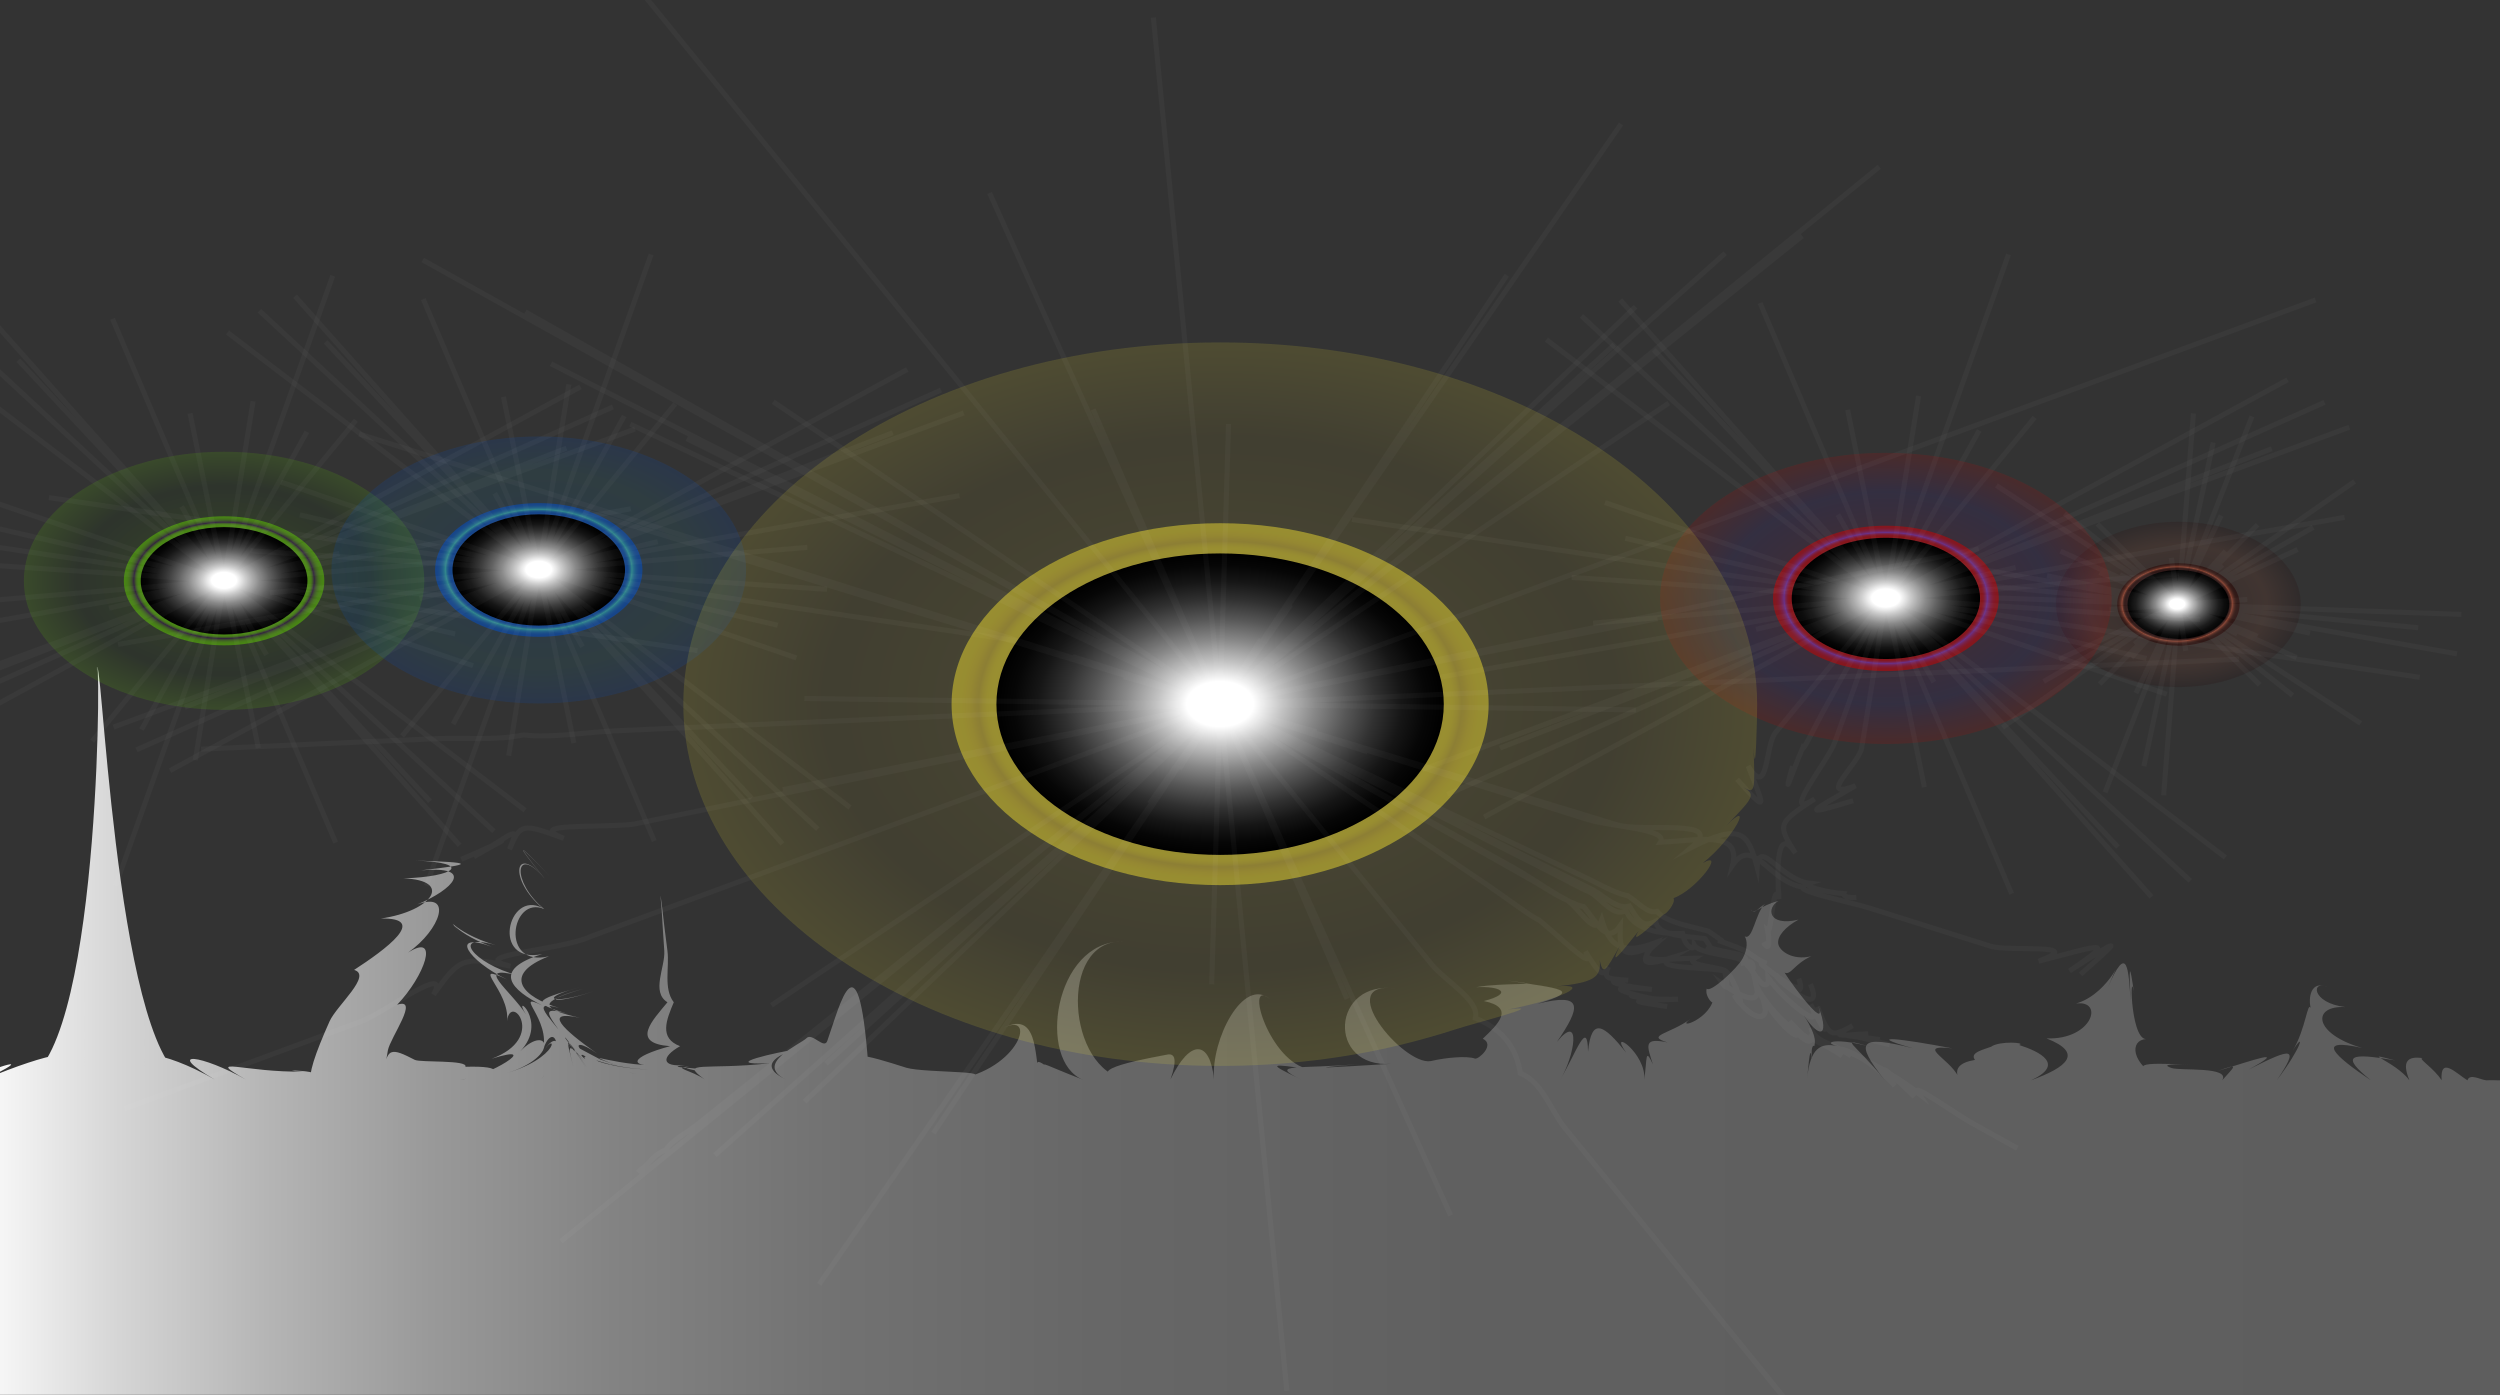<?xml version="1.0" encoding="utf-8"?>
<!-- Generator: Adobe Illustrator 16.0.0, SVG Export Plug-In . SVG Version: 6.00 Build 0)  -->
<!DOCTYPE svg PUBLIC "-//W3C//DTD SVG 1.1//EN" "http://www.w3.org/Graphics/SVG/1.1/DTD/svg11.dtd">
<svg version="1.1" id="Lager_1" xmlns="http://www.w3.org/2000/svg" xmlns:xlink="http://www.w3.org/1999/xlink" x="0px" y="0px"
	 width="984px" height="549px" viewBox="-276.5 -48.5 984 549" enable-background="new -276.5 -48.5 984 549" xml:space="preserve">
<rect x="-276.5" y="-48.5" width="984" height="549" fill="#333333" stroke="none"/>
<linearGradient id="SVGID_1_" gradientUnits="userSpaceOnUse" x1="-465.723" y1="35.764" x2="1129" y2="35.764" gradientTransform="matrix(0.625 0 0 -0.625 2.688 379.812)">
	<stop  offset="0" style="stop-color:#FFFFFF"/>
	<stop  offset="0.007" style="stop-color:#F9F9F9"/>
	<stop  offset="0.059" style="stop-color:#D5D5D5"/>
	<stop  offset="0.117" style="stop-color:#B5B5B5"/>
	<stop  offset="0.182" style="stop-color:#999999"/>
	<stop  offset="0.254" style="stop-color:#838383"/>
	<stop  offset="0.339" style="stop-color:#727272"/>
	<stop  offset="0.444" style="stop-color:#676767"/>
	<stop  offset="0.591" style="stop-color:#606060"/>
	<stop  offset="1" style="stop-color:#5E5E5E"/>
</linearGradient>
<path fill="url(#SVGID_1_)" d="M708.312,500.825h-996.702c0,0,0-63.528,0-99.771c0-7.276,0-13.434,0-17.771
	c0.831-4.758,10.174-11.824,0-6.927c10.174-4.897,27.617-10.494,5.814,0c24.398-10.494,46.513-15.042,16.819,0
	c29.693-15.042,28.966-181.07,27.202-160.5c1.765-20.57,6.956,147.067,34.988,160.57c-28.032-13.503-8.929-11.964,11.628,0
	c-20.558-11.964-4.88-9.655,12.251,0c-17.027-9.655-0.312-2.658,22.841-3.148c-15.054-0.63,12.147-1.05,3.322,3.148
	c-2.18-0.84,1.142-10.425,6.749-22.948c2.803-6.228,16.923-18.121,9.655-20.221c12.355-8.046,29.59-20.64,10.486-20.22
	c20.454-2.938,28.655-15.112,8.929-15.812c20.453-0.63,27.513-6.157,4.879-6.997c22.841,0.7,23.672,1.399,1.973,3.848
	c21.699-1.959,12.77,7.556-1.454,13.433c14.224-5.317,9.344,9.865-3.634,18.961c12.771-8.187,6.541,9.306-4.256,20.5
	c9.137-3.079-2.699,12.873-3.634,17.98s-1.454,9.166-1.454,11.475c0.104-6.856,0.935-9.935,2.803-10.704
	c1.869-0.771,4.879,0.699,9.24,2.938c2.181,1.119,21.076-0.07,19.934,2.729c15.574-0.49,14.847,2.868-1.869,5.037
	c10.382-0.77,33.224-14.833,12.147-8.186c22.114-8.116,7.372-26.377,6.125-14.833c1.246-11.964-15.366-23.648,0-16.372
	c-15.47-7.416-22.945-19.03-6.125-12.943c-17.027-6.297-17.858-13.993-12.251-4.478c-5.607-9.586-4.257-1.47,13.912,3.918
	c-17.961-5.248-9.24,7.137,8.721,11.894c-17.857-4.478-2.907,5.737,3.218,15.393c-6.125-9.515,9.24,2.519-2.387,14.553
	c11.524-11.894,16.819,3.148-8.306,9.376c25.852-6.577,22.737-20.011,16.3-7.207c6.437-12.804,11.42-4.338,0.311,8.815
	c11.005-13.083,4.257-23.578,0.624-11.124c3.53-12.523-12.251-23.788,0-17.911c-12.251-6.087-20.454-13.993-0.208-20.29
	c-20.246,4.128-13.601-25.327,0-18.191c-13.393-11.404-10.798-25.537,0.831-11.754c-11.524-14.273-11.005-14.553,2.076-0.839
	c-13.185-13.713-13.705-13.293-1.972,0.979c-11.732-13.783-13.29,1.33-0.104,12.104c-13.186-5.737-17.546,23.368,1.869,18.541
	c-18.999,7.416-10.07,16.162,3.945,20.359c-14.016-3.987-0.208,6.228,6.126,17.422c-6.333-11.194-1.765-2.449,8.409,9.935
	c-10.278-12.384-15.573-21.969-9.655-10.845c-5.918-11.054-15.573-18.4-1.558-14.202c-14.016-4.338-13.705-5.248,4.672-10.425
	c-17.961,4.827-9.863,7.346,9.032,0.35c-18.896,6.927-25.748,5.178-7.683,0.279c-18.376,5.317-16.3,7.837-1.039,11.404
	c-15.158-3.357-6.645,4.688,6.645,13.993c-13.29-9.305-8.41,3.079,15.47,8.116c-23.983-5.037-27.824-15.252-19.623-2.799
	c-8.202-12.384-8.618-13.293-5.191-0.21c-3.427-13.153-0.831-6.297,12.043,5.107c-12.875-11.404-15.054-17.351-7.268-4.897
	c-7.787-12.523-6.229-8.605,11.939,0.07c-18.065-8.676-9.552,0.909,16.612,1.05c-26.372-0.141-35.3-11.055-20.454-0.7
	c-14.847-10.354-12.77-3.358,7.683,4.478c-20.453-7.836-21.803-13.013-2.388-5.037c-19.208-7.906-0.104,0.909,20.349-0.63
	c-19.208,1.47-15.885-3.288-0.415-7.416c-15.782-1.189-6.957-10.075-1.039-17.281c-6.541-4.059-0.83-13.783-1.246-20.221
	c-0.415-6.437-0.83-12.243-1.038-16.161c-0.312-3.988-0.52-6.087-0.52-5.248c0-0.839,0.416,1.26,0.831,5.248
	c0.416,3.987,1.143,9.725,1.973,16.161c0.831,6.438-1.661,14.833,2.492,20.221c-2.907,6.927-5.918,14.133,2.491,17.281
	c-7.683,4.338-7.267,8.326,1.973,7.416c-7.891,1.05,2.18,0.84,5.918,1.68c1.869,0.839,6.229,2.099,10.901,3.428
	c-9.136-2.658-20.246-3.777-15.158-4.548c-7.164,0.561,0.83,1.399,6.125,5.178c-5.295-3.848-5.295-4.758-0.519-5.037
	c4.464-0.28,13.289,0,26.06-1.399c-21.491,0.909,4.36-4.618,10.278-5.457c-4.153,1.119-16.819,5.736-3.842,11.894
	c-12.978-6.227,5.71-13.923,7.995-16.302s6.956,4.617,8.202,1.05c4.879-13.573,12.666-46.667,16.508,15.252
	c-7.787-7.066-7.891-9.445-4.153-9.445s11.212,2.379,18.688,4.758c7.683,2.309,42.983,0.909,18.792,4.758
	c26.267-3.778,33.224-28.267,18.48-19.87c14.847-8.396,13.082,10.145,15.366,19.87c-2.18-9.726-2.076-8.886,9.033-0.35
	c-11.109-8.536-10.486-6.787,7.995,0.35c-18.273-7.207-11.524-54.573,15.47-54.434c-25.437-0.56-21.803,50.936,1.765,54.293
	c-22.633-3.357,12.147-8.955,15.573-9.725c3.323-0.77,4.361,1.679,1.558,9.725c7.787-16.161,15.574-15.532,17.131,0
	c-1.246-15.532,11.524-40.72,22.114-31.554c-10.59-9.166-0.312,25.257,15.677,27.566c-15.989-2.239-17.131-2.589-3.426,4.058
	c-13.705-6.576-0.312-3.988,22.737-6.157c-22.945,2.1-13.913,1.54,12.874-0.069c-25.852,2.028-23.879-33.443,1.973-29.596
	c-25.853-3.778,2.491,30.295,13.289,28.546c3.322-0.77,6.749-1.26,9.863-1.469c3.011-0.21,6.021-0.141,7.683,0.489
	c1.557,0.21,7.891-5.527,3.011-7.836c5.918-5.667,12.979-12.244,0.415-14.833c12.044-3.148,6.334-5.947-3.01-5.457
	c11.212-2.029,30.316-0.42,12.458-2.589c20.868,3.219,29.797,3.639,11.524,9.166c18.792-4.758,17.027,1.469,7.787,14.972
	c9.655-11.894,7.164,5.317,1.246,14.973c6.333-10.564,10.797-24.558,11.005-11.124c1.35-13.923,6.229-10.635,15.055,0.42
	c-7.476-10.425,8.098,0.21,7.06,10.704c1.245-9.095,0.312-12.663,3.427-6.156c-2.492-7.627-3.738-10.635,5.813-8.606
	c-9.032-2.729,0.831-3.288,8.93-9.235c-6.542,4.618,9.031,0.07,9.344-9.725c1.66,7.066-4.05,1.189-2.907-2.239
	c1.35,1.89,12.044-7.976,14.119-11.824c2.077-3.848,1.869-7.137,0.831-8.745c3.219,1.749,4.153-9.306,7.994-12.734
	c-3.219,1.89-3.945,4.269-5.606,2.169c1.35,2.31,3.427-1.539,10.901-3.358c-4.776,2.589-4.257,10.215,7.892,7.347
	c-5.296,2.868-8.411,6.577-7.995,9.445c0.416,2.938,5.71,6.717,12.978,4.968c-6.853,3.148-7.89,7.556-10.486,6.437
	c4.153,6.577,18.17,24.768,12.563,11.335c5.606,13.573,1.765,15.742-5.191,5.177c7.061,10.774,3.529,12.034,4.672,12.314
	c-1.143-0.28-1.661,0.14-1.246,7.486c-0.415-7.347-0.83-6.577-1.972,6.017c1.142-12.733,5.294-14.902,12.251-13.363
	c-6.853-1.539-0.728-3.568,13.081,0.35c-13.704-3.918-7.06-2.379,5.295,13.014c-12.251-15.393-10.07-17.911,11.213-12.523
	c-20.35-5.737-4.465-3.778,15.366,0c-15.989-1.749,1.35,5.107,2.804,12.594c-2.389-4.618,0-6.997,6.125-8.046
	c-2.284-2.938,3.529-4.059,6.333-5.178c3.322-2.449,14.328-1.609,11.005-0.7c8.306,2.659,18.272,7.696,4.673,13.924
	c14.017-5.107,21.075-10.635,6.125-16.512c18.065,0.699,22.842-15.253,11.629-13.714c14.535-4.268,19.726-24.138,12.562-6.366
	c7.683-17.842,8.098-7.276,8.928,5.667c-0.623-13.153-0.623-17.771,1.559-1.89c-1.974-15.182-1.974,16.232,4.463,16.582
	c-6.332,0.35-6.332,9.655,6.542,16.232c-12.667-6.647-10.175-7.066,11.108-6.157c-9.862-0.42-10.901,0.21-7.475,1.329
	c3.426,1.12,23.257-0.699,19.83,4.828c4.776-5.458,7.268-6.997-1.869-3.639c13.912-4.197,28.551-9.585,12.355-0.63
	c17.338-8.815,20.037-9.095,11.006,4.269c9.966-13.153,11.316-19.801,6.229-11.614c5.19-8.466,5.918-20.011,7.164-16.722
	c-1.039-3.709-0.208-11.614,6.853-8.187c-6.749-3.498-6.957,6.087,6.852,7.696c-13.394-0.77-12.874,10.495,6.541,16.092
	c-18.999-4.268-10.798,3.219,3.426,12.734c-12.459-10.075-8.098-10.915,9.553-7.836c-14.95-3.919,0,0.279,5.605,7.836
	c-3.114-7.557-0.726-9.586,5.191-8.746c-2.18,0,4.465,3.918,7.476,8.746c-0.312-4.828,1.038-5.527,3.115-4.688
	c2.075,0.839,4.775,3.288,7.06,4.688c0.83-2.869,5.295-0.141,7.475,0c1.869-0.141,3.53,0,4.568,0s1.558,0,1.558,0V500.825
	L708.312,500.825z"/>
<g>
	<line fill="none" x1="580.921" y1="189.409" x2="563.479" y2="200.534"/>
	<ellipse fill="none" cx="580.921" cy="189.409" rx="20.038" ry="13.573"/>
	<ellipse fill="none" cx="580.921" cy="189.409" rx="24.087" ry="16.232"/>
	<polyline fill="none" points="580.921,189.409 608.02,187.45 580.921,189.409 553.824,191.368 580.921,189.409 583.828,207.67 
		580.921,189.409 578.118,171.079 580.921,189.409 692.324,193.328 580.921,189.409 469.623,185.421 580.921,189.409 
		575.107,264.552 580.921,189.409 586.84,114.197 580.921,189.409 690.559,208.86 580.921,189.409 471.388,169.889 580.921,189.409 
		552.059,263.363 580.921,189.409 609.888,115.386 580.921,189.409 585.905,188.15 580.921,189.409 576.042,190.599 
		580.921,189.409 582.79,192.698 580.921,189.409 579.156,186.051 580.921,189.409 633.975,159.044 580.921,189.409 
		527.868,219.705 580.921,189.409 625.877,225.231 580.921,189.409 536.069,153.587 580.921,189.409 612.068,201.933 
		580.921,189.409 549.878,176.815 580.921,189.409 562.441,210.329 580.921,189.409 599.506,168.42 580.921,189.409 
		604.386,178.495 580.921,189.409 557.457,200.254 580.921,189.409 597.118,205.222 580.921,189.409 564.828,173.527 
		580.921,189.409 632.729,200.744 580.921,189.409 529.218,178.075 580.921,189.409 564.206,224.322 580.921,189.409 
		597.741,154.427 580.921,189.409 627.435,210.329 580.921,189.409 534.513,168.42 580.921,189.409 549.878,220.754 
		580.921,189.409 612.068,158.065 580.921,189.409 652.664,236.216 580.921,189.409 509.283,142.603 580.921,189.409 
		511.672,237.825 580.921,189.409 650.275,140.993 580.921,189.409 604.073,201.094 580.921,189.409 557.873,177.655 
		580.921,189.409 563.688,205.012 580.921,189.409 598.26,173.807 580.921,189.409 596.911,180.314 580.921,189.409 
		565.037,198.505 580.921,189.409 594.419,200.114 580.921,189.409 567.528,178.635 580.921,189.409 627.85,167.79 580.921,189.409 
		533.994,210.959 580.921,189.409 612.899,221.034 580.921,189.409 549.048,157.715 580.921,189.409 675.297,198.575 
		580.921,189.409 486.65,180.174 580.921,189.409 567.32,253.078 580.921,189.409 594.626,125.671 580.921,189.409 595.041,195.706 
		580.921,189.409 566.905,183.042 580.921,189.409 571.577,198.925 580.921,189.409 590.369,179.894 	"/>
	
		<radialGradient id="SVGID_2_" cx="-915.889" cy="-664.837" r="126.964" gradientTransform="matrix(0.38 0 0 -0.256 928.476 19.07)" gradientUnits="userSpaceOnUse">
		<stop  offset="0" style="stop-color:#230000"/>
		<stop  offset="0.73" style="stop-color:#93432A"/>
		<stop  offset="1" style="stop-color:#230000"/>
	</radialGradient>
	<ellipse opacity="0.15" fill="url(#SVGID_2_)" enable-background="new    " cx="580.921" cy="189.409" rx="48.174" ry="32.534"/>
	
		<radialGradient id="SVGID_3_" cx="-915.889" cy="-664.707" r="63.462" gradientTransform="matrix(0.38 0 0 -0.256 928.476 19.07)" gradientUnits="userSpaceOnUse">
		<stop  offset="0.15" style="stop-color:#FFFFFF"/>
		<stop  offset="0.211" style="stop-color:#E2D1D2"/>
		<stop  offset="0.292" style="stop-color:#BF9A9C"/>
		<stop  offset="0.361" style="stop-color:#A67276"/>
		<stop  offset="0.416" style="stop-color:#975A5E"/>
		<stop  offset="0.45" style="stop-color:#915155"/>
		<stop  offset="0.555" style="stop-color:#6C3638"/>
		<stop  offset="0.684" style="stop-color:#44191A"/>
		<stop  offset="0.787" style="stop-color:#2C0707"/>
		<stop  offset="0.85" style="stop-color:#230000"/>
		<stop  offset="0.857" style="stop-color:#270201"/>
		<stop  offset="0.865" style="stop-color:#340805"/>
		<stop  offset="0.872" style="stop-color:#48120B"/>
		<stop  offset="0.88" style="stop-color:#652114"/>
		<stop  offset="0.888" style="stop-color:#8B331F"/>
		<stop  offset="0.895" style="stop-color:#B8492D"/>
		<stop  offset="0.9" style="stop-color:#D65836"/>
		<stop  offset="0.903" style="stop-color:#C95232"/>
		<stop  offset="0.915" style="stop-color:#9D3C25"/>
		<stop  offset="0.927" style="stop-color:#782A1A"/>
		<stop  offset="0.939" style="stop-color:#591B10"/>
		<stop  offset="0.952" style="stop-color:#410F09"/>
		<stop  offset="0.966" style="stop-color:#300604"/>
		<stop  offset="0.981" style="stop-color:#260201"/>
		<stop  offset="1" style="stop-color:#230000"/>
	</radialGradient>
	<ellipse opacity="0.5" fill="url(#SVGID_3_)" enable-background="new    " cx="580.921" cy="189.409" rx="24.087" ry="16.232"/>
	
		<radialGradient id="SVGID_4_" cx="-915.887" cy="-664.706" r="52.892" gradientTransform="matrix(0.38 0 0 -0.256 928.476 19.07)" gradientUnits="userSpaceOnUse">
		<stop  offset="0.15" style="stop-color:#FFFFFF"/>
		<stop  offset="0.282" style="stop-color:#C2C2C2"/>
		<stop  offset="0.425" style="stop-color:#888888"/>
		<stop  offset="0.564" style="stop-color:#575757"/>
		<stop  offset="0.694" style="stop-color:#313131"/>
		<stop  offset="0.813" style="stop-color:#161616"/>
		<stop  offset="0.919" style="stop-color:#060606"/>
		<stop  offset="1" style="stop-color:#000000"/>
	</radialGradient>
	<ellipse fill="url(#SVGID_4_)" cx="580.921" cy="189.409" rx="20.038" ry="13.573"/>
	
		<polyline opacity="0.03" fill="none" stroke="#FFFFFF" stroke-width="2" stroke-miterlimit="10" enable-background="new    " points="
		580.921,189.409 608.02,187.45 580.921,189.409 553.824,191.368 580.921,189.409 583.828,207.67 580.921,189.409 578.118,171.079 
		580.921,189.409 692.324,193.328 580.921,189.409 469.623,185.421 580.921,189.409 575.107,264.552 580.921,189.409 
		586.84,114.197 580.921,189.409 690.559,208.86 580.921,189.409 471.388,169.889 580.921,189.409 552.059,263.363 580.921,189.409 
		609.888,115.386 580.921,189.409 585.905,188.15 580.921,189.409 576.042,190.599 580.921,189.409 582.79,192.698 580.921,189.409 
		579.156,186.051 580.921,189.409 633.975,159.044 580.921,189.409 527.868,219.705 580.921,189.409 625.877,225.231 
		580.921,189.409 536.069,153.587 580.921,189.409 612.068,201.933 580.921,189.409 549.878,176.815 580.921,189.409 
		562.441,210.329 580.921,189.409 599.506,168.42 580.921,189.409 604.386,178.495 580.921,189.409 557.457,200.254 
		580.921,189.409 597.118,205.222 580.921,189.409 564.828,173.527 580.921,189.409 632.729,200.744 580.921,189.409 
		529.218,178.075 580.921,189.409 564.206,224.322 580.921,189.409 597.741,154.427 580.921,189.409 627.435,210.329 
		580.921,189.409 534.513,168.42 580.921,189.409 549.878,220.754 580.921,189.409 612.068,158.065 580.921,189.409 
		652.664,236.216 580.921,189.409 509.283,142.603 580.921,189.409 511.672,237.825 580.921,189.409 650.275,140.993 
		580.921,189.409 604.073,201.094 580.921,189.409 557.873,177.655 580.921,189.409 563.688,205.012 580.921,189.409 
		598.26,173.807 580.921,189.409 596.911,180.314 580.921,189.409 565.037,198.505 580.921,189.409 594.419,200.114 
		580.921,189.409 567.528,178.635 580.921,189.409 627.85,167.79 580.921,189.409 533.994,210.959 580.921,189.409 612.899,221.034 
		580.921,189.409 549.048,157.715 580.921,189.409 675.297,198.575 580.921,189.409 486.65,180.174 580.921,189.409 567.32,253.078 
		580.921,189.409 594.626,125.671 580.921,189.409 595.041,195.706 580.921,189.409 566.905,183.042 580.921,189.409 
		571.577,198.925 580.921,189.409 590.369,179.894 	"/>
</g>
<g>
	<line fill="none" x1="465.782" y1="187.031" x2="483.328" y2="213.408"/>
	<ellipse fill="none" cx="465.782" cy="187.031" rx="37.064" ry="23.858"/>
	<ellipse fill="none" cx="465.782" cy="187.031" rx="44.436" ry="28.616"/>
	<path fill="none" d="M465.782,187.031l-6.126,16.582L465.782,187.031l6.125-16.582L465.782,187.031l-25.749-3.918L465.782,187.031
		l25.747,3.918L465.782,187.031l119.812,111.175L465.782,187.031L345.97,75.855L465.782,187.031l-172.554,77.171L465.782,187.031
		l172.657-77.172L465.782,187.031c0,0-3.219,19.94-6.438,39.81c-1.037,6.647-2.18,13.293-3.114,19.17
		c-0.934,5.877-18.376,20.85-2.388,14.763c-16.508,9.655-23.567,12.804-0.935,5.877c-22.633,6.856-15.573,3.708,0.935-5.877
		c-15.988,6.087,1.454-8.885,2.388-14.763c0.935-5.877,2.077-12.523,3.114-19.17C462.563,206.971,465.782,187.031,465.782,187.031
		l12.874-79.691L465.782,187.031l-123.654-8.256L465.782,187.031l123.652,8.326L465.782,187.031c0,0-5.399,15.042-12.46,35.123
		c-2.388,6.717-4.982,13.923-7.579,21.339c-2.595,7.417-22.321,31.554-7.994,22.459c-14.535,9.655-14.846,9.865-7.579,21.339
		c-7.267-11.404-7.475,6.157-6.437,18.051c-2.181-8.536-3.011,13.714-4.465,12.454c0.623,3.358,0.935,9.025-1.66,4.618
		c2.595,4.407,2.283-1.33,1.66-4.618c1.454,1.26,2.181-20.99,4.465-12.454c-1.038-11.824-0.83-29.385,6.437-18.051
		c-7.267-11.475-6.852-11.754,7.579-21.339c-14.327,9.095,5.399-15.042,7.994-22.459c2.597-7.417,5.191-14.693,7.579-21.339
		C460.486,202.073,465.782,187.031,465.782,187.031L514.06,51.647L465.782,187.031l-210.139-31.065L465.782,187.031l210.137,31.064
		L465.782,187.031l8.72,8.885L465.782,187.031l-8.722-8.886L465.782,187.031l-13.81,5.597L465.782,187.031l13.809-5.597
		L465.782,187.031l10.382,17.981L465.782,187.031l-10.383-17.981L465.782,187.031l-27.929,6.716L465.782,187.031l27.928-6.717
		L465.782,187.031L599.401,288.97L465.782,187.031L332.161,85.161L465.782,187.031l-158.123,86.057L465.782,187.031l158.122-86.058
		L465.782,187.031l110.571,37.711L465.782,187.031L355.21,149.319L465.782,187.031c0,0-14.64,17.841-29.278,35.612
		c-4.88,5.947-9.76,11.894-14.12,17.142c-4.36,5.247-2.7,26.517-10.797,13.223c6.125,15.742,8.513,19.73-4.361,5.248
		c12.874,14.483,10.486,10.425,4.361-5.248c8.097,13.363,6.54-7.906,10.797-13.223s9.24-11.195,14.12-17.142
		C451.143,204.872,465.782,187.031,465.782,187.031l58.556-71.225L465.782,187.031l18.896,32.954L465.782,187.031l-18.896-32.954
		L465.782,187.031l-51.081,12.174L465.782,187.031l51.081-12.174L465.782,187.031l91.364,97.881L465.782,187.031l-91.365-97.882
		L465.782,187.031l-151.894,58.911L465.782,187.031l151.893-58.911L465.782,187.031l15.158,74.303L465.782,187.031l-15.055-74.233
		L465.782,187.031l-115.244,9.725L465.782,187.031l115.243-9.726L465.782,187.031l-1.246,3.218L465.782,187.031l1.245-3.219
		L465.782,187.031l-4.984-0.77L465.782,187.031l4.982,0.77L465.782,187.031l102.577,23.648L465.782,187.031l-102.577-23.648
		L465.782,187.031c0,0-13.186,23.788-23.776,42.819c-3.529,6.367-8.617,17.211-9.137,16.372c-3.737,8.676-8.201,22.599-3.841,6.857
		c-4.36,15.742,0.104,1.819,3.841-6.857c0.416,0.84,5.607-10.075,9.137-16.372C452.597,210.819,465.782,187.031,465.782,187.031
		l36.753-66.118L465.782,187.031l104.55,117.471L465.782,187.031L361.231,69.559L465.782,187.031l-182.418,67.376L465.782,187.031
		l182.417-67.377L465.782,187.031l49.522,116.283L465.782,187.031L416.259,70.748L465.782,187.031l-180.549,31.904L465.782,187.031
		l180.548-31.904"/>
	
		<radialGradient id="SVGID_5_" cx="315.435" cy="434.816" r="29.762" gradientTransform="matrix(2.987 0 0 -1.925 -476.484 1023.883)" gradientUnits="userSpaceOnUse">
		<stop  offset="0" style="stop-color:#CF0000"/>
		<stop  offset="0.73" style="stop-color:#371993"/>
		<stop  offset="1" style="stop-color:#CF0000"/>
	</radialGradient>
	<ellipse opacity="0.15" fill="url(#SVGID_5_)" enable-background="new    " cx="465.782" cy="187.031" rx="88.872" ry="57.302"/>
	
		<radialGradient id="SVGID_6_" cx="315.434" cy="434.817" r="14.872" gradientTransform="matrix(2.987 0 0 -1.925 -476.484 1023.883)" gradientUnits="userSpaceOnUse">
		<stop  offset="0.15" style="stop-color:#FFFFFF"/>
		<stop  offset="0.184" style="stop-color:#F5E9E9"/>
		<stop  offset="0.274" style="stop-color:#DDB2B5"/>
		<stop  offset="0.351" style="stop-color:#CC8A8F"/>
		<stop  offset="0.412" style="stop-color:#C17278"/>
		<stop  offset="0.45" style="stop-color:#BD696F"/>
		<stop  offset="0.557" style="stop-color:#C34549"/>
		<stop  offset="0.685" style="stop-color:#CA1F21"/>
		<stop  offset="0.787" style="stop-color:#CE0809"/>
		<stop  offset="0.85" style="stop-color:#CF0000"/>
		<stop  offset="0.857" style="stop-color:#CE0104"/>
		<stop  offset="0.863" style="stop-color:#CB0411"/>
		<stop  offset="0.87" style="stop-color:#C50925"/>
		<stop  offset="0.877" style="stop-color:#BD1142"/>
		<stop  offset="0.884" style="stop-color:#B31A68"/>
		<stop  offset="0.892" style="stop-color:#A72696"/>
		<stop  offset="0.899" style="stop-color:#9933CB"/>
		<stop  offset="0.9" style="stop-color:#9636D6"/>
		<stop  offset="0.91" style="stop-color:#A32AA6"/>
		<stop  offset="0.921" style="stop-color:#AE1F7B"/>
		<stop  offset="0.932" style="stop-color:#B81555"/>
		<stop  offset="0.944" style="stop-color:#C10E36"/>
		<stop  offset="0.956" style="stop-color:#C7081E"/>
		<stop  offset="0.969" style="stop-color:#CB030D"/>
		<stop  offset="0.983" style="stop-color:#CE0103"/>
		<stop  offset="1" style="stop-color:#CF0000"/>
	</radialGradient>
	<ellipse opacity="0.5" fill="url(#SVGID_6_)" enable-background="new    " cx="465.782" cy="187.031" rx="44.436" ry="28.616"/>
	
		<radialGradient id="SVGID_7_" cx="315.434" cy="434.816" r="12.402" gradientTransform="matrix(2.987 0 0 -1.925 -476.484 1023.883)" gradientUnits="userSpaceOnUse">
		<stop  offset="0.15" style="stop-color:#FFFFFF"/>
		<stop  offset="0.282" style="stop-color:#C2C2C2"/>
		<stop  offset="0.425" style="stop-color:#888888"/>
		<stop  offset="0.564" style="stop-color:#575757"/>
		<stop  offset="0.694" style="stop-color:#313131"/>
		<stop  offset="0.813" style="stop-color:#161616"/>
		<stop  offset="0.919" style="stop-color:#060606"/>
		<stop  offset="1" style="stop-color:#000000"/>
	</radialGradient>
	<ellipse fill="url(#SVGID_7_)" cx="465.782" cy="187.031" rx="37.064" ry="23.858"/>
	<path opacity="0.03" fill="none" stroke="#FFFFFF" stroke-width="2" stroke-miterlimit="10" enable-background="new    " d="
		M465.782,187.031l-6.126,16.582L465.782,187.031l6.125-16.582L465.782,187.031l-25.749-3.918L465.782,187.031l25.747,3.918
		L465.782,187.031l119.812,111.175L465.782,187.031L345.97,75.855L465.782,187.031l-172.554,77.171L465.782,187.031l172.657-77.172
		L465.782,187.031c0,0-3.219,19.94-6.438,39.81c-1.037,6.647-2.18,13.293-3.114,19.17c-0.934,5.877-18.376,20.85-2.388,14.763
		c-16.508,9.655-23.567,12.804-0.935,5.877c-22.633,6.856-15.573,3.708,0.935-5.877c-15.988,6.087,1.454-8.885,2.388-14.763
		c0.935-5.877,2.077-12.523,3.114-19.17C462.563,206.971,465.782,187.031,465.782,187.031l12.874-79.691L465.782,187.031
		l-123.654-8.256L465.782,187.031l123.652,8.326L465.782,187.031c0,0-5.399,15.042-12.46,35.123
		c-2.388,6.717-4.982,13.923-7.579,21.339c-2.595,7.417-22.321,31.554-7.994,22.459c-14.535,9.655-14.846,9.865-7.579,21.339
		c-7.267-11.404-7.475,6.157-6.437,18.051c-2.181-8.536-3.011,13.714-4.465,12.454c0.623,3.358,0.935,9.025-1.66,4.618
		c2.595,4.407,2.283-1.33,1.66-4.618c1.454,1.26,2.181-20.99,4.465-12.454c-1.038-11.824-0.83-29.385,6.437-18.051
		c-7.267-11.475-6.852-11.754,7.579-21.339c-14.327,9.095,5.399-15.042,7.994-22.459c2.597-7.417,5.191-14.693,7.579-21.339
		C460.486,202.073,465.782,187.031,465.782,187.031L514.06,51.647L465.782,187.031l-210.139-31.065L465.782,187.031l210.137,31.064
		L465.782,187.031l8.72,8.885L465.782,187.031l-8.722-8.886L465.782,187.031l-13.81,5.597L465.782,187.031l13.809-5.597
		L465.782,187.031l10.382,17.981L465.782,187.031l-10.383-17.981L465.782,187.031l-27.929,6.716L465.782,187.031l27.928-6.717
		L465.782,187.031L599.401,288.97L465.782,187.031L332.161,85.161L465.782,187.031l-158.123,86.057L465.782,187.031l158.122-86.058
		L465.782,187.031l110.571,37.711L465.782,187.031L355.21,149.319L465.782,187.031c0,0-14.64,17.841-29.278,35.612
		c-4.88,5.947-9.76,11.894-14.12,17.142c-4.36,5.247-2.7,26.517-10.797,13.223c6.125,15.742,8.513,19.73-4.361,5.248
		c12.874,14.483,10.486,10.425,4.361-5.248c8.097,13.363,6.54-7.906,10.797-13.223s9.24-11.195,14.12-17.142
		C451.143,204.872,465.782,187.031,465.782,187.031l58.556-71.225L465.782,187.031l18.896,32.954L465.782,187.031l-18.896-32.954
		L465.782,187.031l-51.081,12.174L465.782,187.031l51.081-12.174L465.782,187.031l91.364,97.881L465.782,187.031l-91.365-97.882
		L465.782,187.031l-151.894,58.911L465.782,187.031l151.893-58.911L465.782,187.031l15.158,74.303L465.782,187.031l-15.055-74.233
		L465.782,187.031l-115.244,9.725L465.782,187.031l115.243-9.726L465.782,187.031l-1.246,3.218L465.782,187.031l1.245-3.219
		L465.782,187.031l-4.984-0.77L465.782,187.031l4.982,0.77L465.782,187.031l102.577,23.648L465.782,187.031l-102.577-23.648
		L465.782,187.031c0,0-13.186,23.788-23.776,42.819c-3.529,6.367-8.617,17.211-9.137,16.372c-3.737,8.676-8.201,22.599-3.841,6.857
		c-4.36,15.742,0.104,1.819,3.841-6.857c0.416,0.84,5.607-10.075,9.137-16.372C452.597,210.819,465.782,187.031,465.782,187.031
		l36.753-66.118L465.782,187.031l104.55,117.471L465.782,187.031L361.231,69.559L465.782,187.031l-182.418,67.376L465.782,187.031
		l182.417-67.377L465.782,187.031l49.522,116.283L465.782,187.031L416.259,70.748L465.782,187.031l-180.549,31.904L465.782,187.031
		l180.548-31.904"/>
</g>
<g>
	<line fill="none" x1="-188.304" y1="180.104" x2="-172.73" y2="203.402"/>
	<ellipse fill="none" cx="-188.304" cy="180.104" rx="32.808" ry="21.129"/>
	<ellipse fill="none" cx="-188.304" cy="180.104" rx="39.453" ry="25.397"/>
	<polyline fill="none" points="-188.304,180.104 -193.703,194.797 -188.304,180.104 -182.801,165.341 -188.304,180.104 
		-211.145,176.605 -188.304,180.104 -165.359,183.603 -188.304,180.104 -82.093,278.685 -188.304,180.104 -294.411,81.523 
		-188.304,180.104 -341.235,248.53 -188.304,180.104 -35.269,111.678 -188.304,180.104 -199.621,250.699 -188.304,180.104 
		-176.883,109.439 -188.304,180.104 -297.941,172.758 -188.304,180.104 -78.667,187.45 -188.304,180.104 -230.975,300.095 
		-188.304,180.104 -145.529,60.043 -188.304,180.104 -374.562,152.538 -188.304,180.104 -1.941,207.601 -188.304,180.104 
		-180.517,187.94 -188.304,180.104 -195.987,172.198 -188.304,180.104 -200.451,185.071 -188.304,180.104 -176.053,175.137 
		-188.304,180.104 -179.063,196.056 -188.304,180.104 -197.44,164.082 -188.304,180.104 -213.014,185.981 -188.304,180.104 
		-163.49,174.157 -188.304,180.104 -69.842,270.429 -188.304,180.104 -306.662,89.708 -188.304,180.104 -328.465,256.366 
		-188.304,180.104 -48.039,103.772 -188.304,180.104 -90.295,213.547 -188.304,180.104 -286.313,146.661 -188.304,180.104 
		-240.215,243.213 -188.304,180.104 -136.392,116.925 -188.304,180.104 -171.588,209.279 -188.304,180.104 -205.02,150.858 
		-188.304,180.104 -233.571,190.879 -188.304,180.104 -142.934,169.329 -188.304,180.104 -107.218,266.861 -188.304,180.104 
		-269.286,93.277 -188.304,180.104 -322.962,232.298 -188.304,180.104 -53.542,127.91 -188.304,180.104 -174.807,245.941 
		-188.304,180.104 -201.697,114.197 -188.304,180.104 -290.466,188.71 -188.304,180.104 -86.038,171.428 -188.304,180.104 
		-189.342,182.902 -188.304,180.104 -187.162,177.235 -188.304,180.104 -192.664,179.404 -188.304,180.104 -183.84,180.734 
		-188.304,180.104 -97.354,201.023 -188.304,180.104 -279.149,159.114 -188.304,180.104 -220.8,238.665 -188.304,180.104 
		-155.704,121.473 -188.304,180.104 -95.59,284.212 -188.304,180.104 -281.018,75.926 -188.304,180.104 -349.957,239.785 
		-188.304,180.104 -26.547,120.354 -188.304,180.104 -144.387,283.163 -188.304,180.104 -232.221,76.975 -188.304,180.104 
		-348.295,208.37 -188.304,180.104 -28.208,151.768 	"/>
	
		<radialGradient id="SVGID_8_" cx="96.472" cy="438.416" r="26.386" gradientTransform="matrix(2.987 0 0 -1.925 -476.484 1023.883)" gradientUnits="userSpaceOnUse">
		<stop  offset="0" style="stop-color:#60CE00"/>
		<stop  offset="0.73" style="stop-color:#113A04"/>
		<stop  offset="1" style="stop-color:#60CE00"/>
	</radialGradient>
	<ellipse opacity="0.15" fill="url(#SVGID_8_)" enable-background="new    " cx="-188.304" cy="180.104" rx="78.802" ry="50.795"/>
	
		<radialGradient id="SVGID_9_" cx="96.471" cy="438.416" r="13.202" gradientTransform="matrix(2.987 0 0 -1.925 -476.484 1023.883)" gradientUnits="userSpaceOnUse">
		<stop  offset="0.15" style="stop-color:#FFFFFF"/>
		<stop  offset="0.184" style="stop-color:#ECE9F5"/>
		<stop  offset="0.274" style="stop-color:#BCB2DD"/>
		<stop  offset="0.351" style="stop-color:#9A8ACB"/>
		<stop  offset="0.412" style="stop-color:#8572C0"/>
		<stop  offset="0.45" style="stop-color:#7D69BC"/>
		<stop  offset="0.549" style="stop-color:#748980"/>
		<stop  offset="0.651" style="stop-color:#6BA749"/>
		<stop  offset="0.738" style="stop-color:#65BC21"/>
		<stop  offset="0.807" style="stop-color:#61C909"/>
		<stop  offset="0.85" style="stop-color:#60CE00"/>
		<stop  offset="0.857" style="stop-color:#5FCA02"/>
		<stop  offset="0.864" style="stop-color:#5CBD07"/>
		<stop  offset="0.872" style="stop-color:#58A910"/>
		<stop  offset="0.879" style="stop-color:#518C1D"/>
		<stop  offset="0.886" style="stop-color:#49662D"/>
		<stop  offset="0.894" style="stop-color:#3F3941"/>
		<stop  offset="0.9" style="stop-color:#350D54"/>
		<stop  offset="0.906" style="stop-color:#3B2848"/>
		<stop  offset="0.917" style="stop-color:#455335"/>
		<stop  offset="0.929" style="stop-color:#4D7925"/>
		<stop  offset="0.941" style="stop-color:#549817"/>
		<stop  offset="0.954" style="stop-color:#59B00D"/>
		<stop  offset="0.967" style="stop-color:#5DC106"/>
		<stop  offset="0.982" style="stop-color:#5FCB01"/>
		<stop  offset="1" style="stop-color:#60CE00"/>
	</radialGradient>
	<ellipse opacity="0.5" fill="url(#SVGID_9_)" enable-background="new    " cx="-188.304" cy="180.104" rx="39.453" ry="25.397"/>
	
		<radialGradient id="SVGID_10_" cx="96.471" cy="438.416" r="11.011" gradientTransform="matrix(2.987 0 0 -1.925 -476.484 1023.883)" gradientUnits="userSpaceOnUse">
		<stop  offset="0.15" style="stop-color:#FFFFFF"/>
		<stop  offset="0.282" style="stop-color:#C2C2C2"/>
		<stop  offset="0.425" style="stop-color:#888888"/>
		<stop  offset="0.564" style="stop-color:#575757"/>
		<stop  offset="0.694" style="stop-color:#313131"/>
		<stop  offset="0.813" style="stop-color:#161616"/>
		<stop  offset="0.919" style="stop-color:#060606"/>
		<stop  offset="1" style="stop-color:#000000"/>
	</radialGradient>
	<ellipse fill="url(#SVGID_10_)" cx="-188.304" cy="180.104" rx="32.808" ry="21.129"/>
	
		<polyline opacity="0.03" fill="none" stroke="#FFFFFF" stroke-width="2" stroke-miterlimit="10" enable-background="new    " points="
		-188.304,180.104 -193.703,194.797 -188.304,180.104 -182.801,165.341 -188.304,180.104 -211.145,176.605 -188.304,180.104 
		-165.359,183.603 -188.304,180.104 -82.093,278.685 -188.304,180.104 -294.411,81.523 -188.304,180.104 -341.235,248.53 
		-188.304,180.104 -35.269,111.678 -188.304,180.104 -199.621,250.699 -188.304,180.104 -176.883,109.439 -188.304,180.104 
		-297.941,172.758 -188.304,180.104 -78.667,187.45 -188.304,180.104 -230.975,300.095 -188.304,180.104 -145.529,60.043 
		-188.304,180.104 -374.562,152.538 -188.304,180.104 -1.941,207.601 -188.304,180.104 -180.517,187.94 -188.304,180.104 
		-195.987,172.198 -188.304,180.104 -200.451,185.071 -188.304,180.104 -176.053,175.137 -188.304,180.104 -179.063,196.056 
		-188.304,180.104 -197.44,164.082 -188.304,180.104 -213.014,185.981 -188.304,180.104 -163.49,174.157 -188.304,180.104 
		-69.842,270.429 -188.304,180.104 -306.662,89.708 -188.304,180.104 -328.465,256.366 -188.304,180.104 -48.039,103.772 
		-188.304,180.104 -90.295,213.547 -188.304,180.104 -286.313,146.661 -188.304,180.104 -240.215,243.213 -188.304,180.104 
		-136.392,116.925 -188.304,180.104 -171.588,209.279 -188.304,180.104 -205.02,150.858 -188.304,180.104 -233.571,190.879 
		-188.304,180.104 -142.934,169.329 -188.304,180.104 -107.218,266.861 -188.304,180.104 -269.286,93.277 -188.304,180.104 
		-322.962,232.298 -188.304,180.104 -53.542,127.91 -188.304,180.104 -174.807,245.941 -188.304,180.104 -201.697,114.197 
		-188.304,180.104 -290.466,188.71 -188.304,180.104 -86.038,171.428 -188.304,180.104 -189.342,182.902 -188.304,180.104 
		-187.162,177.235 -188.304,180.104 -192.664,179.404 -188.304,180.104 -183.84,180.734 -188.304,180.104 -97.354,201.023 
		-188.304,180.104 -279.149,159.114 -188.304,180.104 -220.8,238.665 -188.304,180.104 -155.704,121.473 -188.304,180.104 
		-95.59,284.212 -188.304,180.104 -281.018,75.926 -188.304,180.104 -349.957,239.785 -188.304,180.104 -26.547,120.354 
		-188.304,180.104 -144.387,283.163 -188.304,180.104 -232.221,76.975 -188.304,180.104 -348.295,208.37 -188.304,180.104 
		-28.208,151.768 	"/>
</g>
<g>
	<line fill="none" x1="-64.443" y1="175.836" x2="-48.351" y2="199.974"/>
	<ellipse fill="none" cx="-64.443" cy="175.836" rx="33.95" ry="21.899"/>
	<ellipse fill="none" cx="-64.443" cy="175.836" rx="40.803" ry="26.307"/>
	<polyline fill="none" points="-64.443,175.836 -70.049,191.088 -64.443,175.836 -58.836,160.583 -64.443,175.836 -88.115,172.268 
		-64.443,175.836 -40.771,179.474 -64.443,175.836 45.402,277.846 -64.443,175.836 -174.392,73.827 -64.443,175.836 
		-222.773,246.641 -64.443,175.836 93.888,105.031 -64.443,175.836 -76.279,248.95 -64.443,175.836 -52.607,102.792 
		-64.443,175.836 -177.922,168.28 -64.443,175.836 49.036,183.462 -64.443,175.836 -108.672,300.095 -64.443,175.836 
		-20.214,51.647 -64.443,175.836 -257.242,147.36 -64.443,175.836 128.356,204.382 -64.443,175.836 -56.449,184.022 
		-64.443,175.836 -72.438,167.72 -64.443,175.836 -77.109,181.014 -64.443,175.836 -51.88,170.729 -64.443,175.836 -54.891,192.348 
		-64.443,175.836 -73.995,159.324 -64.443,175.836 -90.087,181.993 -64.443,175.836 -38.798,169.749 -64.443,175.836 58.068,269.31 
		-64.443,175.836 -186.955,82.362 -64.443,175.836 -209.588,254.827 -64.443,175.836 80.598,96.915 -64.443,175.836 36.992,210.469 
		-64.443,175.836 -165.878,141.273 -64.443,175.836 -118.223,241.184 -64.443,175.836 -10.767,110.488 -64.443,175.836 
		-47.208,206.061 -64.443,175.836 -81.781,145.681 -64.443,175.836 -111.371,187.031 -64.443,175.836 -17.619,164.711 
		-64.443,175.836 19.342,265.672 -64.443,175.836 -148.332,86.07 -64.443,175.836 -203.773,229.85 -64.443,175.836 74.888,121.823 
		-64.443,175.836 -50.634,243.982 -64.443,175.836 -78.355,107.69 -64.443,175.836 -170.239,184.792 -64.443,175.836 
		41.249,166.951 -64.443,175.836 -65.585,178.774 -64.443,175.836 -63.405,172.897 -64.443,175.836 -69.011,175.137 
		-64.443,175.836 -59.875,176.536 -64.443,175.836 29.621,197.595 -64.443,175.836 -158.507,154.147 -64.443,175.836 
		-98.186,236.496 -64.443,175.836 -30.804,115.246 -64.443,175.836 31.49,283.653 -64.443,175.836 -160.375,68.089 -64.443,175.836 
		-231.806,237.686 -64.443,175.836 102.816,114.057 -64.443,175.836 -18.968,282.533 -64.443,175.836 -109.917,69.209 
		-64.443,175.836 -230.041,205.151 -64.443,175.836 101.155,146.591 	"/>
	
		<radialGradient id="SVGID_11_" cx="137.935" cy="440.633" r="27.31" gradientTransform="matrix(2.987 0 0 -1.925 -476.484 1023.883)" gradientUnits="userSpaceOnUse">
		<stop  offset="0" style="stop-color:#004FCE"/>
		<stop  offset="0.73" style="stop-color:#1A7891"/>
		<stop  offset="1" style="stop-color:#004FCE"/>
	</radialGradient>
	<ellipse opacity="0.15" fill="url(#SVGID_11_)" enable-background="new    " cx="-64.443" cy="175.836" rx="81.605" ry="52.544"/>
	
		<radialGradient id="SVGID_12_" cx="137.935" cy="440.634" r="13.646" gradientTransform="matrix(2.987 0 0 -1.925 -476.484 1023.883)" gradientUnits="userSpaceOnUse">
		<stop  offset="0.15" style="stop-color:#FFFFFF"/>
		<stop  offset="0.184" style="stop-color:#E9F5F4"/>
		<stop  offset="0.274" style="stop-color:#B2DDDB"/>
		<stop  offset="0.351" style="stop-color:#8ACBC8"/>
		<stop  offset="0.412" style="stop-color:#72C0BC"/>
		<stop  offset="0.45" style="stop-color:#69BCB8"/>
		<stop  offset="0.553" style="stop-color:#4698BF"/>
		<stop  offset="0.683" style="stop-color:#2070C7"/>
		<stop  offset="0.787" style="stop-color:#0958CC"/>
		<stop  offset="0.85" style="stop-color:#004FCE"/>
		<stop  offset="0.859" style="stop-color:#0253CE"/>
		<stop  offset="0.867" style="stop-color:#0760CF"/>
		<stop  offset="0.876" style="stop-color:#1074CF"/>
		<stop  offset="0.885" style="stop-color:#1C91D1"/>
		<stop  offset="0.894" style="stop-color:#2BB6D2"/>
		<stop  offset="0.9" style="stop-color:#37D3D3"/>
		<stop  offset="0.903" style="stop-color:#33C9D3"/>
		<stop  offset="0.917" style="stop-color:#23A4D1"/>
		<stop  offset="0.931" style="stop-color:#1685D0"/>
		<stop  offset="0.946" style="stop-color:#0D6DCF"/>
		<stop  offset="0.962" style="stop-color:#065CCE"/>
		<stop  offset="0.979" style="stop-color:#0152CE"/>
		<stop  offset="1" style="stop-color:#004FCE"/>
	</radialGradient>
	<ellipse opacity="0.5" fill="url(#SVGID_12_)" enable-background="new    " cx="-64.443" cy="175.836" rx="40.803" ry="26.307"/>
	
		<radialGradient id="SVGID_13_" cx="137.935" cy="440.633" r="11.372" gradientTransform="matrix(2.987 0 0 -1.925 -476.484 1023.883)" gradientUnits="userSpaceOnUse">
		<stop  offset="0.15" style="stop-color:#FFFFFF"/>
		<stop  offset="0.282" style="stop-color:#C2C2C2"/>
		<stop  offset="0.425" style="stop-color:#888888"/>
		<stop  offset="0.564" style="stop-color:#575757"/>
		<stop  offset="0.694" style="stop-color:#313131"/>
		<stop  offset="0.813" style="stop-color:#161616"/>
		<stop  offset="0.919" style="stop-color:#060606"/>
		<stop  offset="1" style="stop-color:#000000"/>
	</radialGradient>
	<ellipse fill="url(#SVGID_13_)" cx="-64.443" cy="175.836" rx="33.95" ry="21.899"/>
	
		<polyline opacity="0.03" fill="none" stroke="#FFFFFF" stroke-width="2" stroke-miterlimit="10" enable-background="new    " points="
		-64.443,175.836 -70.049,191.088 -64.443,175.836 -58.836,160.583 -64.443,175.836 -88.115,172.268 -64.443,175.836 
		-40.771,179.474 -64.443,175.836 45.402,277.846 -64.443,175.836 -174.392,73.827 -64.443,175.836 -222.773,246.641 
		-64.443,175.836 93.888,105.031 -64.443,175.836 -76.279,248.95 -64.443,175.836 -52.607,102.792 -64.443,175.836 -177.922,168.28 
		-64.443,175.836 49.036,183.462 -64.443,175.836 -108.672,300.095 -64.443,175.836 -20.214,51.647 -64.443,175.836 
		-257.242,147.36 -64.443,175.836 128.356,204.382 -64.443,175.836 -56.449,184.022 -64.443,175.836 -72.438,167.72 
		-64.443,175.836 -77.109,181.014 -64.443,175.836 -51.88,170.729 -64.443,175.836 -54.891,192.348 -64.443,175.836 
		-73.995,159.324 -64.443,175.836 -90.087,181.993 -64.443,175.836 -38.798,169.749 -64.443,175.836 58.068,269.31 -64.443,175.836 
		-186.955,82.362 -64.443,175.836 -209.588,254.827 -64.443,175.836 80.598,96.915 -64.443,175.836 36.992,210.469 -64.443,175.836 
		-165.878,141.273 -64.443,175.836 -118.223,241.184 -64.443,175.836 -10.767,110.488 -64.443,175.836 -47.208,206.061 
		-64.443,175.836 -81.781,145.681 -64.443,175.836 -111.371,187.031 -64.443,175.836 -17.619,164.711 -64.443,175.836 
		19.342,265.672 -64.443,175.836 -148.332,86.07 -64.443,175.836 -203.773,229.85 -64.443,175.836 74.888,121.823 -64.443,175.836 
		-50.634,243.982 -64.443,175.836 -78.355,107.69 -64.443,175.836 -170.239,184.792 -64.443,175.836 41.249,166.951 
		-64.443,175.836 -65.585,178.774 -64.443,175.836 -63.405,172.897 -64.443,175.836 -69.011,175.137 -64.443,175.836 
		-59.875,176.536 -64.443,175.836 29.621,197.595 -64.443,175.836 -158.507,154.147 -64.443,175.836 -98.186,236.496 
		-64.443,175.836 -30.804,115.246 -64.443,175.836 31.49,283.653 -64.443,175.836 -160.375,68.089 -64.443,175.836 
		-231.806,237.686 -64.443,175.836 102.816,114.057 -64.443,175.836 -18.968,282.533 -64.443,175.836 -109.917,69.209 
		-64.443,175.836 -230.041,205.151 -64.443,175.836 101.155,146.591 	"/>
</g>
<g>
	<line fill="none" x1="203.732" y1="228.66" x2="106.139" y2="201.374"/>
	<ellipse fill="none" cx="203.732" cy="228.66" rx="88.042" ry="59.331"/>
	<ellipse fill="none" cx="203.732" cy="228.66" rx="105.693" ry="71.225"/>
	<path fill="none" d="M203.732,228.66l37.896,10.845L203.732,228.66l-37.896-10.845L203.732,228.66l-16.092,25.537L203.732,228.66
		l16.093-25.538L203.732,228.66l401.069-17.701L203.732,228.66c0,0-100.293,4.408-200.586,8.815
		c-12.562,0.56-25.021,1.12-37.375,1.679c-12.355,0.56-25.125,2.938-36.234,1.609c-11.006,2.309-23.153,1.049-33.847,1.469
		c-10.797,0.49-20.972,0.909-30.316,1.329c-37.584,1.679-62.709,2.799-62.709,2.799s25.022-1.12,62.709-2.799
		c9.448-0.42,19.623-0.839,30.316-1.329c10.797-0.49,22.841,0.839,33.847-1.469c11.109,1.329,23.879-1.05,36.234-1.609
		c12.354-0.56,24.917-1.12,37.375-1.679C103.439,233.068,203.732,228.66,203.732,228.66L230,498.937L203.732,228.66L177.465-41.616
		L203.732,228.66c0,0,69.042,21.689,144.73,45.407c9.447,2.938,31.977,3.638,28.552,8.956c17.026-1.049,31.666-4.338,28.446,8.956
		c8.202-11.754,14.432,6.787,27.617,8.676c-1.453,1.819,17.235,5.598,26.06,8.186c8.41,2.659,16.3,5.107,23.776,7.486
		c8.824,2.799,16.923,5.317,24.19,7.627c7.268,2.238,38.311-1.399,18.792,5.877c23.567-6.018,32.081-9.585,12.147,3.848
		c20.557-13.153,21.283-13.643,4.36,1.33c17.027-15.043,16.196-14.553-4.36-1.33c19.934-13.363,11.42-9.865-12.147-3.848
		c19.519-7.276-11.524-3.639-18.792-5.877c-7.268-2.239-15.366-4.828-24.19-7.627c-7.477-2.379-15.471-4.827-23.776-7.486
		c-8.824-2.588-27.617-6.437-26.06-8.186c-13.186-1.889-19.519-20.43-27.617-8.676c3.115-13.293-11.42-9.935-28.446-8.956
		c3.322-5.317-19.104-6.017-28.552-8.956C272.774,250.349,203.732,228.66,203.732,228.66l-338.878-106.348L203.732,228.66
		L45.921,457.027L203.732,228.66L361.543,0.293L203.732,228.66c0,0,60.529,28.686,119.708,56.812
		c8.514,3.988,16.923,8.046,25.125,11.895c4.672,2.239,10.486,5.667,15.678,6.717c4.672,3.148,7.786,7.136,11.523,6.156
		c3.115,4.269,13.186,5.808,20.143,7.767c4.359,3.078,7.579,4.897,3.841,3.638c4.88,1.819,9.655,3.358,12.252,5.038
		c2.491,1.679,4.152,3.219,6.852,3.988c-2.284-0.63-2.699,0.14-1.142,1.119c2.076,1.399,17.13,14.343,13.808,4.897
		c3.53,9.585-7.06,2.379-9.239-1.679c3.529,4.827,19.415,17.141,13.809,3.848c5.71,13.224-10.176,0.909-13.809-3.848
		c2.076,4.128,12.77,11.264,9.239,1.679c3.322,9.445-11.731-3.429-13.808-4.897c-1.558-0.979-1.143-1.749,1.142-1.119
		c-2.699-0.77-4.257-2.31-6.852-3.988c-2.492-1.68-7.269-3.288-12.252-5.038c3.738,1.26,0.519-0.56-3.841-3.638
		c-6.957-1.959-16.924-3.498-20.143-7.767c-3.737,0.979-6.747-3.008-11.523-6.156c-5.191-1.05-10.901-4.478-15.678-6.717
		c-8.202-3.918-16.716-7.906-25.125-11.895C264.261,257.346,203.732,228.66,203.732,228.66L-28.417,118.464L203.732,228.66
		L40.211,385.103L203.732,228.66L367.253,72.217L203.732,228.66l58.038,18.75L203.732,228.66l-58.037-18.751L203.732,228.66
		l-27.824,39.11L203.732,228.66l27.825-39.111L203.732,228.66l172.139-33.653L203.732,228.66L31.593,262.313L203.732,228.66
		l49.939,116.002L203.732,228.66l-49.939-116.003L203.732,228.66l163.625,2.239L203.732,228.66l-163.625-2.239L203.732,228.66
		l-3.322,110.266L203.732,228.66l3.323-110.266L203.732,228.66L634.909,69.559L203.732,228.66c0,0-107.768,39.74-215.537,79.551
		c-10.798,3.987-21.595,7.976-32.185,11.894c-12.355,5.667-50.146,7.276-31.562,11.685c-19.103-4.128-20.245-2.799-30.316,11.194
		c7.164-12.943-19.312,7.137-28.344,10.495c-9.032,3.358-17.649,6.507-25.748,9.515c-40.387,14.903-67.381,24.838-67.381,24.838
		s26.994-9.935,67.381-24.838c8.099-3.008,16.716-6.156,25.748-9.515c9.033-3.358,35.508-23.438,28.344-10.495
		c10.071-13.993,11.109-15.322,30.316-11.194c-18.584-4.338,19.208-5.947,31.562-11.685c10.694-3.918,21.491-7.906,32.185-11.894
		C95.964,268.4,203.732,228.66,203.732,228.66s28.967,35.612,66.551,81.859c5.398,6.576,10.901,13.434,16.611,20.43
		c5.71,6.997,19,14.203,17.338,21.27c11.732,4.968,16.301,12.664,17.65,21.689c8.825,3.568,11.836,14.553,17.65,21.689
		c5.814,7.206,11.628,14.343,17.338,21.27c45.371,55.762,83.059,102.289,83.059,102.289s-37.792-46.457-83.059-102.289
		c-5.71-6.997-11.421-14.063-17.338-21.27c-5.814-7.207-8.825-18.121-17.65-21.689c-1.35-9.025-5.918-16.792-17.65-21.689
		c1.766-7.066-11.628-14.343-17.338-21.27c-5.71-6.996-11.213-13.783-16.611-20.43C232.699,264.272,203.732,228.66,203.732,228.66
		L-32.361-61.906L203.732,228.66c0,0,65.824,33.513,131.751,67.027c4.673,2.378,9.552,5.177,14.121,7.136
		c4.774,2.868,8.929,9.795,13.911,7.066c2.492,6.507,11.006,9.445,22.219,9.025c0.83,5.248,4.672,6.997,4.672,4.618
		c1.973,3.428,15.054,3.848,18.688,5.947c3.529,2.099,6.645,9.095,5.917,6.576c1.247,2.729,4.776,5.038,4.465,0.42
		c5.606,7.767,23.049,23.089,16.715,10.354c6.542,12.874,7.062,13.014,2.7,0.91c4.568,12.244,5.295,12.034,13.809,7.486
		c-8.514,4.548-6.541,3.988,6.126,3.148c-12.771,0.84-10.694,0.35,4.567,2.309c-15.262-1.959-13.289-2.309,3.842,1.959
		c-17.027-4.268-19.104-3.918-3.842-1.959c-15.262-2.029-17.338-1.469-4.567-2.309c-12.771,0.84-14.64,1.399-6.126-3.148
		c-8.514,4.548-9.137,4.758-13.809-7.486c4.361,12.034,3.737,11.964-2.7-0.91c6.334,12.804-11.108-2.519-16.715-10.354
		c0.312,4.618-3.218,2.309-4.465-0.42c0.832,2.519-2.284-4.478-5.917-6.576c-3.635-2.1-16.716-2.52-18.688-5.947
		c0,2.379-3.842,0.63-4.672-4.618c-11.109,0.42-19.622-2.519-22.219-9.025c-4.982,2.729-9.239-4.198-13.911-7.066
		c-4.465-1.959-9.346-4.758-14.121-7.136C269.556,262.173,203.732,228.66,203.732,228.66L-59.667,94.676L203.732,228.66
		L4.911,406.162L203.732,228.66L402.554,51.158L203.732,228.66l298.596-61.15L203.732,228.66c0,0-113.063,23.158-200.067,40.93
		c-10.902,2.239-21.387,4.338-31.147,6.367c-14.327,1.469-42.671-0.629-27.098,5.527c-16.508-6.017-17.027-5.947-21.388,4.338
		c4.257-10.285,2.18-6.577-14.016,2.869c16.196-9.375,14.328-7.137-4.984,1.049c19.415-8.186,21.18-10.425,4.984-1.049
		c16.196-9.445,18.273-13.154,14.016-2.869c4.361-10.355,4.879-10.355,21.388-4.338c-15.677-6.157,12.771-4.058,27.098-5.527
		c9.76-2.029,20.245-4.128,31.147-6.367C90.668,251.818,203.732,228.66,203.732,228.66l90.742,201.221L203.732,228.66
		L112.991,27.439L203.732,228.66c0,0,59.595,33.653,123.031,69.476c4.567,2.589,9.863,6.297,13.601,7.696
		c4.984,3.568,11.109,14.553,13.601,7.696c3.011,10.075,7.579,14.133,21.077,9.025c-6.646,8.046-4.881,9.445,5.71,6.157
		c-7.892,4.338,16.508,3.218,22.218,5.177c3.011,2.31,9.033,19.24,3.114,9.166c6.437,10.425,16.301,12.453,10.486-0.28
		c8.306,14.763,18.17,19.94,12.459,13.294c5.813,6.716,8.098,6.297,7.371,2.378c0.831,3.849,4.153,2.939,12.147,8.606
		c-7.891-5.598,7.476-2.869,20.765,11.754c-10.59-13.083,0.623-2.729,7.683,4.338c-7.06-7.066-18.272-17.421-7.683-4.338
		c-13.289-14.553-28.655-17.352-20.765-11.754c-7.994-5.667-11.316-4.758-12.147-8.606c0.727,3.849-1.558,4.338-7.371-2.378
		c5.813,6.716-4.153,1.539-12.459-13.294c5.711,12.733-4.05,10.705-10.486,0.28c5.919,10.074-0.104-6.856-3.114-9.166
		c-5.71-1.889-30.109-0.839-22.218-5.177c-10.591,3.288-12.355,1.889-5.71-6.157c-13.498,5.107-18.066,1.05-21.077-9.025
		c-2.595,6.856-8.616-4.128-13.601-7.696c-3.737-1.399-9.137-5.178-13.601-7.696C263.327,262.313,203.732,228.66,203.732,228.66
		L-69.738,74.246L203.732,228.66c0,0-123.238,99.07-188.958,151.965C8.752,385.452,3.25,389.86-1.63,393.778
		c-4.983,3.918-10.59,6.646-12.667,10.215c-4.672,1.889-6.437,4.897-8.202,6.577c-2.076,1.329-2.907,2.379-2.907,2.379
		s0.831-0.979,2.907-2.379c1.765-1.68,3.53-4.688,8.202-6.577c2.076-3.568,7.787-6.297,12.667-10.215
		c4.879-3.918,10.382-8.326,16.404-13.153C80.494,327.73,203.732,228.66,203.732,228.66L432.869,44.371L203.732,228.66
		c0,0,53.262,29.665,115.763,64.508c8.929,4.968,20.349,13.923,27.305,15.183c5.192,5.877,8.93,15.393,14.432,7.557
		c-0.311,10.494,0.727,13.363,13.186,7.836c-8.617,7.486,4.257,5.107,16.093,4.897c-4.152,2.589,7.684,3.219,11.732,4.758
		c0.415,1.818,2.076,9.165-0.52,5.527c4.775,3.358,15.158,9.725,13.186,0.909c6.229,11.964,20.661,22.459,12.979,13.644
		c7.787,8.886,10.382,8.396,8.409,2.519c2.076,5.947,6.021,4.827,15.781,10.984c-9.76-6.087,13.081,4.338,26.371,14.692
		c-3.219-4.688,14.95,8.326,20.66,11.545c11.629,6.437,18.378,10.215,18.378,10.215s-6.749-3.778-18.378-10.215
		c-5.813-3.219-23.879-16.232-20.66-11.545c-13.394-10.354-36.131-20.85-26.371-14.692c-9.863-6.157-13.809-5.037-15.781-10.984
		c1.973,5.877-0.622,6.367-8.409-2.519c7.683,8.815-6.646-1.609-12.979-13.644c1.973,8.815-8.41,2.379-13.186-0.909
		c2.596,3.708,0.935-3.709,0.52-5.527c-4.049-1.539-15.781-2.169-11.732-4.758c-11.836,0.21-24.71,2.589-16.093-4.897
		c-12.562,5.527-13.601,2.658-13.186-7.836c-5.502,7.766-9.239-1.75-14.432-7.557c-6.852-1.329-18.376-10.215-27.305-15.183
		C256.994,258.325,203.732,228.66,203.732,228.66L-110.125,53.816L203.732,228.66c0,0-108.599,88.576-185.324,151.055
		c-6.956,5.668-13.705,11.125-20.038,16.303c-6.333,5.177-12.251,10.005-17.754,14.482s-10.486,8.536-14.95,12.174
		c-13.29,10.845-21.388,17.422-21.388,17.422s8.099-6.577,21.388-17.422c4.464-3.638,9.448-7.696,14.95-12.174
		s11.42-9.375,17.754-14.482c6.333-5.178,13.082-10.635,20.038-16.303C95.133,317.236,203.732,228.66,203.732,228.66L463.186,17.155
		L203.732,228.66c0,0,62.605,19.03,125.21,38.061c10.486,3.148,20.869,6.367,31.044,9.445c10.174,3.079,43.397-2.869,29.278,8.886
		c19.83-10.075,22.322-5.317,25.852,7.836c0.728-11.894,9.24,4.897,20.558,6.227c-3.322,1.119,7.371,3.778,13.601,4.128
		c-0.416,1.399,3.01,1.679,4.879,1.469c-1.869,0.21-5.295-0.069-4.879-1.469c-6.229-0.35-16.923-3.079-13.601-4.128
		c-11.317-1.33-19.83-18.121-20.558-6.227c-3.427-13.153-6.021-17.911-25.852-7.836c14.119-11.754-19.104-5.807-29.278-8.886
		c-10.175-3.079-20.558-6.227-31.044-9.445C266.337,247.69,203.732,228.66,203.732,228.66l-250.525-76.053L203.732,228.66
		L90.876,397.486L203.732,228.66L316.588,59.833L203.732,228.66c0,0,65.098,32.394,122.719,61.149
		c8.202,4.128,16.3,8.116,24.087,11.964c4.464,2.449,9.344,7.767,14.327,6.367c3.115,5.037,4.984,8.955,10.383,5.947
		c0.415,5.877,11.628,5.807,19.312,6.856c2.076,3.078,3.219,4.758,0.727,3.078c4.36,1.959,12.146,2.52,14.119,3.708
		c1.974,1.12,1.35,2.17-0.726,3.009c4.567-1.469,4.775-0.35,4.879,2.449c-0.104-2.799-0.312-3.918-4.879-2.449
		c2.075-0.839,2.699-1.889,0.726-3.009c-1.973-1.119-9.759-1.749-14.119-3.708c2.492,1.68,1.35,0-0.727-3.078
		c-7.684-1.05-18.896-0.979-19.312-6.856c-5.398,3.008-7.268-0.91-10.383-5.947c-4.983,1.399-9.967-3.918-14.327-6.367
		c-7.683-3.848-15.781-7.906-24.087-11.964C268.83,261.054,203.732,228.66,203.732,228.66L-6.198,124.132L203.732,228.66
		L48.621,370.13L203.732,228.66L358.844,87.19L203.732,228.66c0,0,56.272,38.061,105.173,71.155
		c6.956,4.757,18.064,13.083,20.35,13.783c9.136,7.486,22.944,21.27,18.272,12.384c5.814,9.655,7.164,10.006,9.032,6.087
		c-1.558,4.129-1.661,4.758,7.786,5.248c-9.239-0.35-8.409,1.609,9.346,3.638c-17.027-1.818-16.612,0.21,1.868,3.988
		c-18.273-3.568-9.032,0.28,8.409-0.14c-16.923,0.63-22.426,0.21-4.256,2.868c-18.17-2.658-12.667-2.238,4.256-2.868
		c-17.441,0.42-26.578-3.429-8.409,0.14c-18.48-3.778-18.896-5.737-1.868-3.988c-17.65-2.028-18.481-3.987-9.346-3.638
		c-9.447-0.56-9.344-1.119-7.786-5.248c-1.868,3.919-3.218,3.568-9.032-6.087c4.672,8.886-9.137-4.897-18.272-12.384
		c-2.285-0.699-13.29-9.025-20.35-13.783C260.004,266.721,203.732,228.66,203.732,228.66L27.856,109.649L203.732,228.66
		L27.129,347.182L203.732,228.66l176.604-118.521"/>
	
		<radialGradient id="SVGID_14_" cx="11.05" cy="192.249" r="203.525" gradientTransform="matrix(1.038 0 0 -0.7 192.311 363.168)" gradientUnits="userSpaceOnUse">
		<stop  offset="0" style="stop-color:#EDDA2F"/>
		<stop  offset="0.73" style="stop-color:#91822A"/>
		<stop  offset="1" style="stop-color:#EDDA2F"/>
	</radialGradient>
	<path opacity="0.15" fill="url(#SVGID_14_)" enable-background="new    " d="M-7.548,228.66
		c0,78.641,94.583,142.379,211.28,142.379c25.021,0,49.005-2.938,71.223-8.325c7.371-1.819,14.638-3.849,21.699-6.157
		c7.267-2.379,37.583-10.005,20.349-7.696c21.596-4.198,33.639-10.425,18.896-9.096c15.157-1.539,17.961-3.638,17.234-10.425
		c1.35,6.367,2.283,4.479,7.994-5.667c-4.568,9.235,0.208,3.219,7.475-5.947c-4.359,6.856,4.88-1.959,9.863-6.437
		c0.312,0.56,4.776-4.198,3.738-6.297c4.568-1.609,9.76-6.437,12.667-10.145c2.907-3.708,3.426-6.367-1.247-3.568
		c12.355-9.725,20.661-26.237,9.137-14.623c11.524-11.824,11.732-12.314,6.749-15.393c4.983,3.079,4.775,1.33,4.152-16.022
		c0.831,15.812,1.454-10.984,1.454-16.582c0-5.598-0.52-11.195-1.454-16.582C401.411,141.203,312.124,86.28,203.732,86.28
		C87.035,86.28-7.548,150.019-7.548,228.66z"/>
	
		<radialGradient id="SVGID_15_" cx="11" cy="192.249" r="101.8" gradientTransform="matrix(1.038 0 0 -0.7 192.311 363.168)" gradientUnits="userSpaceOnUse">
		<stop  offset="0.15" style="stop-color:#FFFFFF"/>
		<stop  offset="0.211" style="stop-color:#E1D1D7"/>
		<stop  offset="0.292" style="stop-color:#BD9AA8"/>
		<stop  offset="0.361" style="stop-color:#A47286"/>
		<stop  offset="0.416" style="stop-color:#945A71"/>
		<stop  offset="0.45" style="stop-color:#8E5169"/>
		<stop  offset="0.471" style="stop-color:#955B65"/>
		<stop  offset="0.599" style="stop-color:#BA914E"/>
		<stop  offset="0.709" style="stop-color:#D6B93D"/>
		<stop  offset="0.796" style="stop-color:#E7D133"/>
		<stop  offset="0.85" style="stop-color:#EDDA2F"/>
		<stop  offset="0.867" style="stop-color:#EAD630"/>
		<stop  offset="0.885" style="stop-color:#E0C933"/>
		<stop  offset="0.9" style="stop-color:#D3B937"/>
		<stop  offset="0.904" style="stop-color:#D5BC36"/>
		<stop  offset="0.932" style="stop-color:#E3CD32"/>
		<stop  offset="0.962" style="stop-color:#EAD730"/>
		<stop  offset="1" style="stop-color:#EDDA2F"/>
	</radialGradient>
	<ellipse opacity="0.5" fill="url(#SVGID_15_)" enable-background="new    " cx="203.732" cy="228.66" rx="105.693" ry="71.225"/>
	
		<radialGradient id="SVGID_16_" cx="10.999" cy="192.249" r="84.8" gradientTransform="matrix(1.038 0 0 -0.7 192.311 363.168)" gradientUnits="userSpaceOnUse">
		<stop  offset="0.15" style="stop-color:#FFFFFF"/>
		<stop  offset="0.282" style="stop-color:#C2C2C2"/>
		<stop  offset="0.425" style="stop-color:#888888"/>
		<stop  offset="0.564" style="stop-color:#575757"/>
		<stop  offset="0.694" style="stop-color:#313131"/>
		<stop  offset="0.813" style="stop-color:#161616"/>
		<stop  offset="0.919" style="stop-color:#060606"/>
		<stop  offset="1" style="stop-color:#000000"/>
	</radialGradient>
	<ellipse fill="url(#SVGID_16_)" cx="203.732" cy="228.66" rx="88.042" ry="59.331"/>
	<path opacity="0.03" fill="none" stroke="#FFFFFF" stroke-width="2" stroke-miterlimit="10" enable-background="new    " d="
		M203.732,228.66l37.896,10.845L203.732,228.66l-37.896-10.845L203.732,228.66l-16.092,25.537L203.732,228.66l16.093-25.538
		L203.732,228.66l401.069-17.701L203.732,228.66c0,0-100.293,4.408-200.586,8.815c-12.562,0.56-25.021,1.12-37.375,1.679
		c-12.355,0.56-25.125,2.938-36.234,1.609c-11.006,2.309-23.153,1.049-33.847,1.469c-10.797,0.49-20.972,0.909-30.316,1.329
		c-37.584,1.679-62.709,2.799-62.709,2.799s25.022-1.12,62.709-2.799c9.448-0.42,19.623-0.839,30.316-1.329
		c10.797-0.49,22.841,0.839,33.847-1.469c11.109,1.329,23.879-1.05,36.234-1.609c12.354-0.56,24.917-1.12,37.375-1.679
		C103.439,233.068,203.732,228.66,203.732,228.66L230,498.937L203.732,228.66L177.465-41.616L203.732,228.66
		c0,0,69.042,21.689,144.73,45.407c9.447,2.938,31.977,3.638,28.552,8.956c17.026-1.049,31.666-4.338,28.446,8.956
		c8.202-11.754,14.432,6.787,27.617,8.676c-1.453,1.819,17.235,5.598,26.06,8.186c8.41,2.659,16.3,5.107,23.776,7.486
		c8.824,2.799,16.923,5.317,24.19,7.627c7.268,2.238,38.311-1.399,18.792,5.877c23.567-6.018,32.081-9.585,12.147,3.848
		c20.557-13.153,21.283-13.643,4.36,1.33c17.027-15.043,16.196-14.553-4.36-1.33c19.934-13.363,11.42-9.865-12.147-3.848
		c19.519-7.276-11.524-3.639-18.792-5.877c-7.268-2.239-15.366-4.828-24.19-7.627c-7.477-2.379-15.471-4.827-23.776-7.486
		c-8.824-2.588-27.617-6.437-26.06-8.186c-13.186-1.889-19.519-20.43-27.617-8.676c3.115-13.293-11.42-9.935-28.446-8.956
		c3.322-5.317-19.104-6.017-28.552-8.956C272.774,250.349,203.732,228.66,203.732,228.66l-338.878-106.348L203.732,228.66
		L45.921,457.027L203.732,228.66L361.543,0.293L203.732,228.66c0,0,60.529,28.686,119.708,56.812
		c8.514,3.988,16.923,8.046,25.125,11.895c4.672,2.239,10.486,5.667,15.678,6.717c4.672,3.148,7.786,7.136,11.523,6.156
		c3.115,4.269,13.186,5.808,20.143,7.767c4.359,3.078,7.579,4.897,3.841,3.638c4.88,1.819,9.655,3.358,12.252,5.038
		c2.491,1.679,4.152,3.219,6.852,3.988c-2.284-0.63-2.699,0.14-1.142,1.119c2.076,1.399,17.13,14.343,13.808,4.897
		c3.53,9.585-7.06,2.379-9.239-1.679c3.529,4.827,19.415,17.141,13.809,3.848c5.71,13.224-10.176,0.909-13.809-3.848
		c2.076,4.128,12.77,11.264,9.239,1.679c3.322,9.445-11.731-3.429-13.808-4.897c-1.558-0.979-1.143-1.749,1.142-1.119
		c-2.699-0.77-4.257-2.31-6.852-3.988c-2.492-1.68-7.269-3.288-12.252-5.038c3.738,1.26,0.519-0.56-3.841-3.638
		c-6.957-1.959-16.924-3.498-20.143-7.767c-3.737,0.979-6.747-3.008-11.523-6.156c-5.191-1.05-10.901-4.478-15.678-6.717
		c-8.202-3.918-16.716-7.906-25.125-11.895C264.261,257.346,203.732,228.66,203.732,228.66L-28.417,118.464L203.732,228.66
		L40.211,385.103L203.732,228.66L367.253,72.217L203.732,228.66l58.038,18.75L203.732,228.66l-58.037-18.751L203.732,228.66
		l-27.824,39.11L203.732,228.66l27.825-39.111L203.732,228.66l172.139-33.653L203.732,228.66L31.593,262.313L203.732,228.66
		l49.939,116.002L203.732,228.66l-49.939-116.003L203.732,228.66l163.625,2.239L203.732,228.66l-163.625-2.239L203.732,228.66
		l-3.322,110.266L203.732,228.66l3.323-110.266L203.732,228.66L634.909,69.559L203.732,228.66c0,0-107.768,39.74-215.537,79.551
		c-10.798,3.987-21.595,7.976-32.185,11.894c-12.355,5.667-50.146,7.276-31.562,11.685c-19.103-4.128-20.245-2.799-30.316,11.194
		c7.164-12.943-19.312,7.137-28.344,10.495c-9.032,3.358-17.649,6.507-25.748,9.515c-40.387,14.903-67.381,24.838-67.381,24.838
		s26.994-9.935,67.381-24.838c8.099-3.008,16.716-6.156,25.748-9.515c9.033-3.358,35.508-23.438,28.344-10.495
		c10.071-13.993,11.109-15.322,30.316-11.194c-18.584-4.338,19.208-5.947,31.562-11.685c10.694-3.918,21.491-7.906,32.185-11.894
		C95.964,268.4,203.732,228.66,203.732,228.66s28.967,35.612,66.551,81.859c5.398,6.576,10.901,13.434,16.611,20.43
		c5.71,6.997,19,14.203,17.338,21.27c11.732,4.968,16.301,12.664,17.65,21.689c8.825,3.568,11.836,14.553,17.65,21.689
		c5.814,7.206,11.628,14.343,17.338,21.27c45.371,55.762,83.059,102.289,83.059,102.289s-37.792-46.457-83.059-102.289
		c-5.71-6.997-11.421-14.063-17.338-21.27c-5.814-7.207-8.825-18.121-17.65-21.689c-1.35-9.025-5.918-16.792-17.65-21.689
		c1.766-7.066-11.628-14.343-17.338-21.27c-5.71-6.996-11.213-13.783-16.611-20.43C232.699,264.272,203.732,228.66,203.732,228.66
		L-32.361-61.906L203.732,228.66c0,0,65.824,33.513,131.751,67.027c4.673,2.378,9.552,5.177,14.121,7.136
		c4.774,2.868,8.929,9.795,13.911,7.066c2.492,6.507,11.006,9.445,22.219,9.025c0.83,5.248,4.672,6.997,4.672,4.618
		c1.973,3.428,15.054,3.848,18.688,5.947c3.529,2.099,6.645,9.095,5.917,6.576c1.247,2.729,4.776,5.038,4.465,0.42
		c5.606,7.767,23.049,23.089,16.715,10.354c6.542,12.874,7.062,13.014,2.7,0.91c4.568,12.244,5.295,12.034,13.809,7.486
		c-8.514,4.548-6.541,3.988,6.126,3.148c-12.771,0.84-10.694,0.35,4.567,2.309c-15.262-1.959-13.289-2.309,3.842,1.959
		c-17.027-4.268-19.104-3.918-3.842-1.959c-15.262-2.029-17.338-1.469-4.567-2.309c-12.771,0.84-14.64,1.399-6.126-3.148
		c-8.514,4.548-9.137,4.758-13.809-7.486c4.361,12.034,3.737,11.964-2.7-0.91c6.334,12.804-11.108-2.519-16.715-10.354
		c0.312,4.618-3.218,2.309-4.465-0.42c0.832,2.519-2.284-4.478-5.917-6.576c-3.635-2.1-16.716-2.52-18.688-5.947
		c0,2.379-3.842,0.63-4.672-4.618c-11.109,0.42-19.622-2.519-22.219-9.025c-4.982,2.729-9.239-4.198-13.911-7.066
		c-4.465-1.959-9.346-4.758-14.121-7.136C269.556,262.173,203.732,228.66,203.732,228.66L-59.667,94.676L203.732,228.66
		L4.911,406.162L203.732,228.66L402.554,51.158L203.732,228.66l298.596-61.15L203.732,228.66c0,0-113.063,23.158-200.067,40.93
		c-10.902,2.239-21.387,4.338-31.147,6.367c-14.327,1.469-42.671-0.629-27.098,5.527c-16.508-6.017-17.027-5.947-21.388,4.338
		c4.257-10.285,2.18-6.577-14.016,2.869c16.196-9.375,14.328-7.137-4.984,1.049c19.415-8.186,21.18-10.425,4.984-1.049
		c16.196-9.445,18.273-13.154,14.016-2.869c4.361-10.355,4.879-10.355,21.388-4.338c-15.677-6.157,12.771-4.058,27.098-5.527
		c9.76-2.029,20.245-4.128,31.147-6.367C90.668,251.818,203.732,228.66,203.732,228.66l90.742,201.221L203.732,228.66
		L112.991,27.439L203.732,228.66c0,0,59.595,33.653,123.031,69.476c4.567,2.589,9.863,6.297,13.601,7.696
		c4.984,3.568,11.109,14.553,13.601,7.696c3.011,10.075,7.579,14.133,21.077,9.025c-6.646,8.046-4.881,9.445,5.71,6.157
		c-7.892,4.338,16.508,3.218,22.218,5.177c3.011,2.31,9.033,19.24,3.114,9.166c6.437,10.425,16.301,12.453,10.486-0.28
		c8.306,14.763,18.17,19.94,12.459,13.294c5.813,6.716,8.098,6.297,7.371,2.378c0.831,3.849,4.153,2.939,12.147,8.606
		c-7.891-5.598,7.476-2.869,20.765,11.754c-10.59-13.083,0.623-2.729,7.683,4.338c-7.06-7.066-18.272-17.421-7.683-4.338
		c-13.289-14.553-28.655-17.352-20.765-11.754c-7.994-5.667-11.316-4.758-12.147-8.606c0.727,3.849-1.558,4.338-7.371-2.378
		c5.813,6.716-4.153,1.539-12.459-13.294c5.711,12.733-4.05,10.705-10.486,0.28c5.919,10.074-0.104-6.856-3.114-9.166
		c-5.71-1.889-30.109-0.839-22.218-5.177c-10.591,3.288-12.355,1.889-5.71-6.157c-13.498,5.107-18.066,1.05-21.077-9.025
		c-2.595,6.856-8.616-4.128-13.601-7.696c-3.737-1.399-9.137-5.178-13.601-7.696C263.327,262.313,203.732,228.66,203.732,228.66
		L-69.738,74.246L203.732,228.66c0,0-123.238,99.07-188.958,151.965C8.752,385.452,3.25,389.86-1.63,393.778
		c-4.983,3.918-10.59,6.646-12.667,10.215c-4.672,1.889-6.437,4.897-8.202,6.577c-2.076,1.329-2.907,2.379-2.907,2.379
		s0.831-0.979,2.907-2.379c1.765-1.68,3.53-4.688,8.202-6.577c2.076-3.568,7.787-6.297,12.667-10.215
		c4.879-3.918,10.382-8.326,16.404-13.153C80.494,327.73,203.732,228.66,203.732,228.66L432.869,44.371L203.732,228.66
		c0,0,53.262,29.665,115.763,64.508c8.929,4.968,20.349,13.923,27.305,15.183c5.192,5.877,8.93,15.393,14.432,7.557
		c-0.311,10.494,0.727,13.363,13.186,7.836c-8.617,7.486,4.257,5.107,16.093,4.897c-4.152,2.589,7.684,3.219,11.732,4.758
		c0.415,1.818,2.076,9.165-0.52,5.527c4.775,3.358,15.158,9.725,13.186,0.909c6.229,11.964,20.661,22.459,12.979,13.644
		c7.787,8.886,10.382,8.396,8.409,2.519c2.076,5.947,6.021,4.827,15.781,10.984c-9.76-6.087,13.081,4.338,26.371,14.692
		c-3.219-4.688,14.95,8.326,20.66,11.545c11.629,6.437,18.378,10.215,18.378,10.215s-6.749-3.778-18.378-10.215
		c-5.813-3.219-23.879-16.232-20.66-11.545c-13.394-10.354-36.131-20.85-26.371-14.692c-9.863-6.157-13.809-5.037-15.781-10.984
		c1.973,5.877-0.622,6.367-8.409-2.519c7.683,8.815-6.646-1.609-12.979-13.644c1.973,8.815-8.41,2.379-13.186-0.909
		c2.596,3.708,0.935-3.709,0.52-5.527c-4.049-1.539-15.781-2.169-11.732-4.758c-11.836,0.21-24.71,2.589-16.093-4.897
		c-12.562,5.527-13.601,2.658-13.186-7.836c-5.502,7.766-9.239-1.75-14.432-7.557c-6.852-1.329-18.376-10.215-27.305-15.183
		C256.994,258.325,203.732,228.66,203.732,228.66L-110.125,53.816L203.732,228.66c0,0-108.599,88.576-185.324,151.055
		c-6.956,5.668-13.705,11.125-20.038,16.303c-6.333,5.177-12.251,10.005-17.754,14.482s-10.486,8.536-14.95,12.174
		c-13.29,10.845-21.388,17.422-21.388,17.422s8.099-6.577,21.388-17.422c4.464-3.638,9.448-7.696,14.95-12.174
		s11.42-9.375,17.754-14.482c6.333-5.178,13.082-10.635,20.038-16.303C95.133,317.236,203.732,228.66,203.732,228.66L463.186,17.155
		L203.732,228.66c0,0,62.605,19.03,125.21,38.061c10.486,3.148,20.869,6.367,31.044,9.445c10.174,3.079,43.397-2.869,29.278,8.886
		c19.83-10.075,22.322-5.317,25.852,7.836c0.728-11.894,9.24,4.897,20.558,6.227c-3.322,1.119,7.371,3.778,13.601,4.128
		c-0.416,1.399,3.01,1.679,4.879,1.469c-1.869,0.21-5.295-0.069-4.879-1.469c-6.229-0.35-16.923-3.079-13.601-4.128
		c-11.317-1.33-19.83-18.121-20.558-6.227c-3.427-13.153-6.021-17.911-25.852-7.836c14.119-11.754-19.104-5.807-29.278-8.886
		c-10.175-3.079-20.558-6.227-31.044-9.445C266.337,247.69,203.732,228.66,203.732,228.66l-250.525-76.053L203.732,228.66
		L90.876,397.486L203.732,228.66L316.588,59.833L203.732,228.66c0,0,65.098,32.394,122.719,61.149
		c8.202,4.128,16.3,8.116,24.087,11.964c4.464,2.449,9.344,7.767,14.327,6.367c3.115,5.037,4.984,8.955,10.383,5.947
		c0.415,5.877,11.628,5.807,19.312,6.856c2.076,3.078,3.219,4.758,0.727,3.078c4.36,1.959,12.146,2.52,14.119,3.708
		c1.974,1.12,1.35,2.17-0.726,3.009c4.567-1.469,4.775-0.35,4.879,2.449c-0.104-2.799-0.312-3.918-4.879-2.449
		c2.075-0.839,2.699-1.889,0.726-3.009c-1.973-1.119-9.759-1.749-14.119-3.708c2.492,1.68,1.35,0-0.727-3.078
		c-7.684-1.05-18.896-0.979-19.312-6.856c-5.398,3.008-7.268-0.91-10.383-5.947c-4.983,1.399-9.967-3.918-14.327-6.367
		c-7.683-3.848-15.781-7.906-24.087-11.964C268.83,261.054,203.732,228.66,203.732,228.66L-6.198,124.132L203.732,228.66
		L48.621,370.13L203.732,228.66L358.844,87.19L203.732,228.66c0,0,56.272,38.061,105.173,71.155
		c6.956,4.757,18.064,13.083,20.35,13.783c9.136,7.486,22.944,21.27,18.272,12.384c5.814,9.655,7.164,10.006,9.032,6.087
		c-1.558,4.129-1.661,4.758,7.786,5.248c-9.239-0.35-8.409,1.609,9.346,3.638c-17.027-1.818-16.612,0.21,1.868,3.988
		c-18.273-3.568-9.032,0.28,8.409-0.14c-16.923,0.63-22.426,0.21-4.256,2.868c-18.17-2.658-12.667-2.238,4.256-2.868
		c-17.441,0.42-26.578-3.429-8.409,0.14c-18.48-3.778-18.896-5.737-1.868-3.988c-17.65-2.028-18.481-3.987-9.346-3.638
		c-9.447-0.56-9.344-1.119-7.786-5.248c-1.868,3.919-3.218,3.568-9.032-6.087c4.672,8.886-9.137-4.897-18.272-12.384
		c-2.285-0.699-13.29-9.025-20.35-13.783C260.004,266.721,203.732,228.66,203.732,228.66L27.856,109.649L203.732,228.66
		L27.129,347.182L203.732,228.66l176.604-118.521"/>
</g>
</svg>
